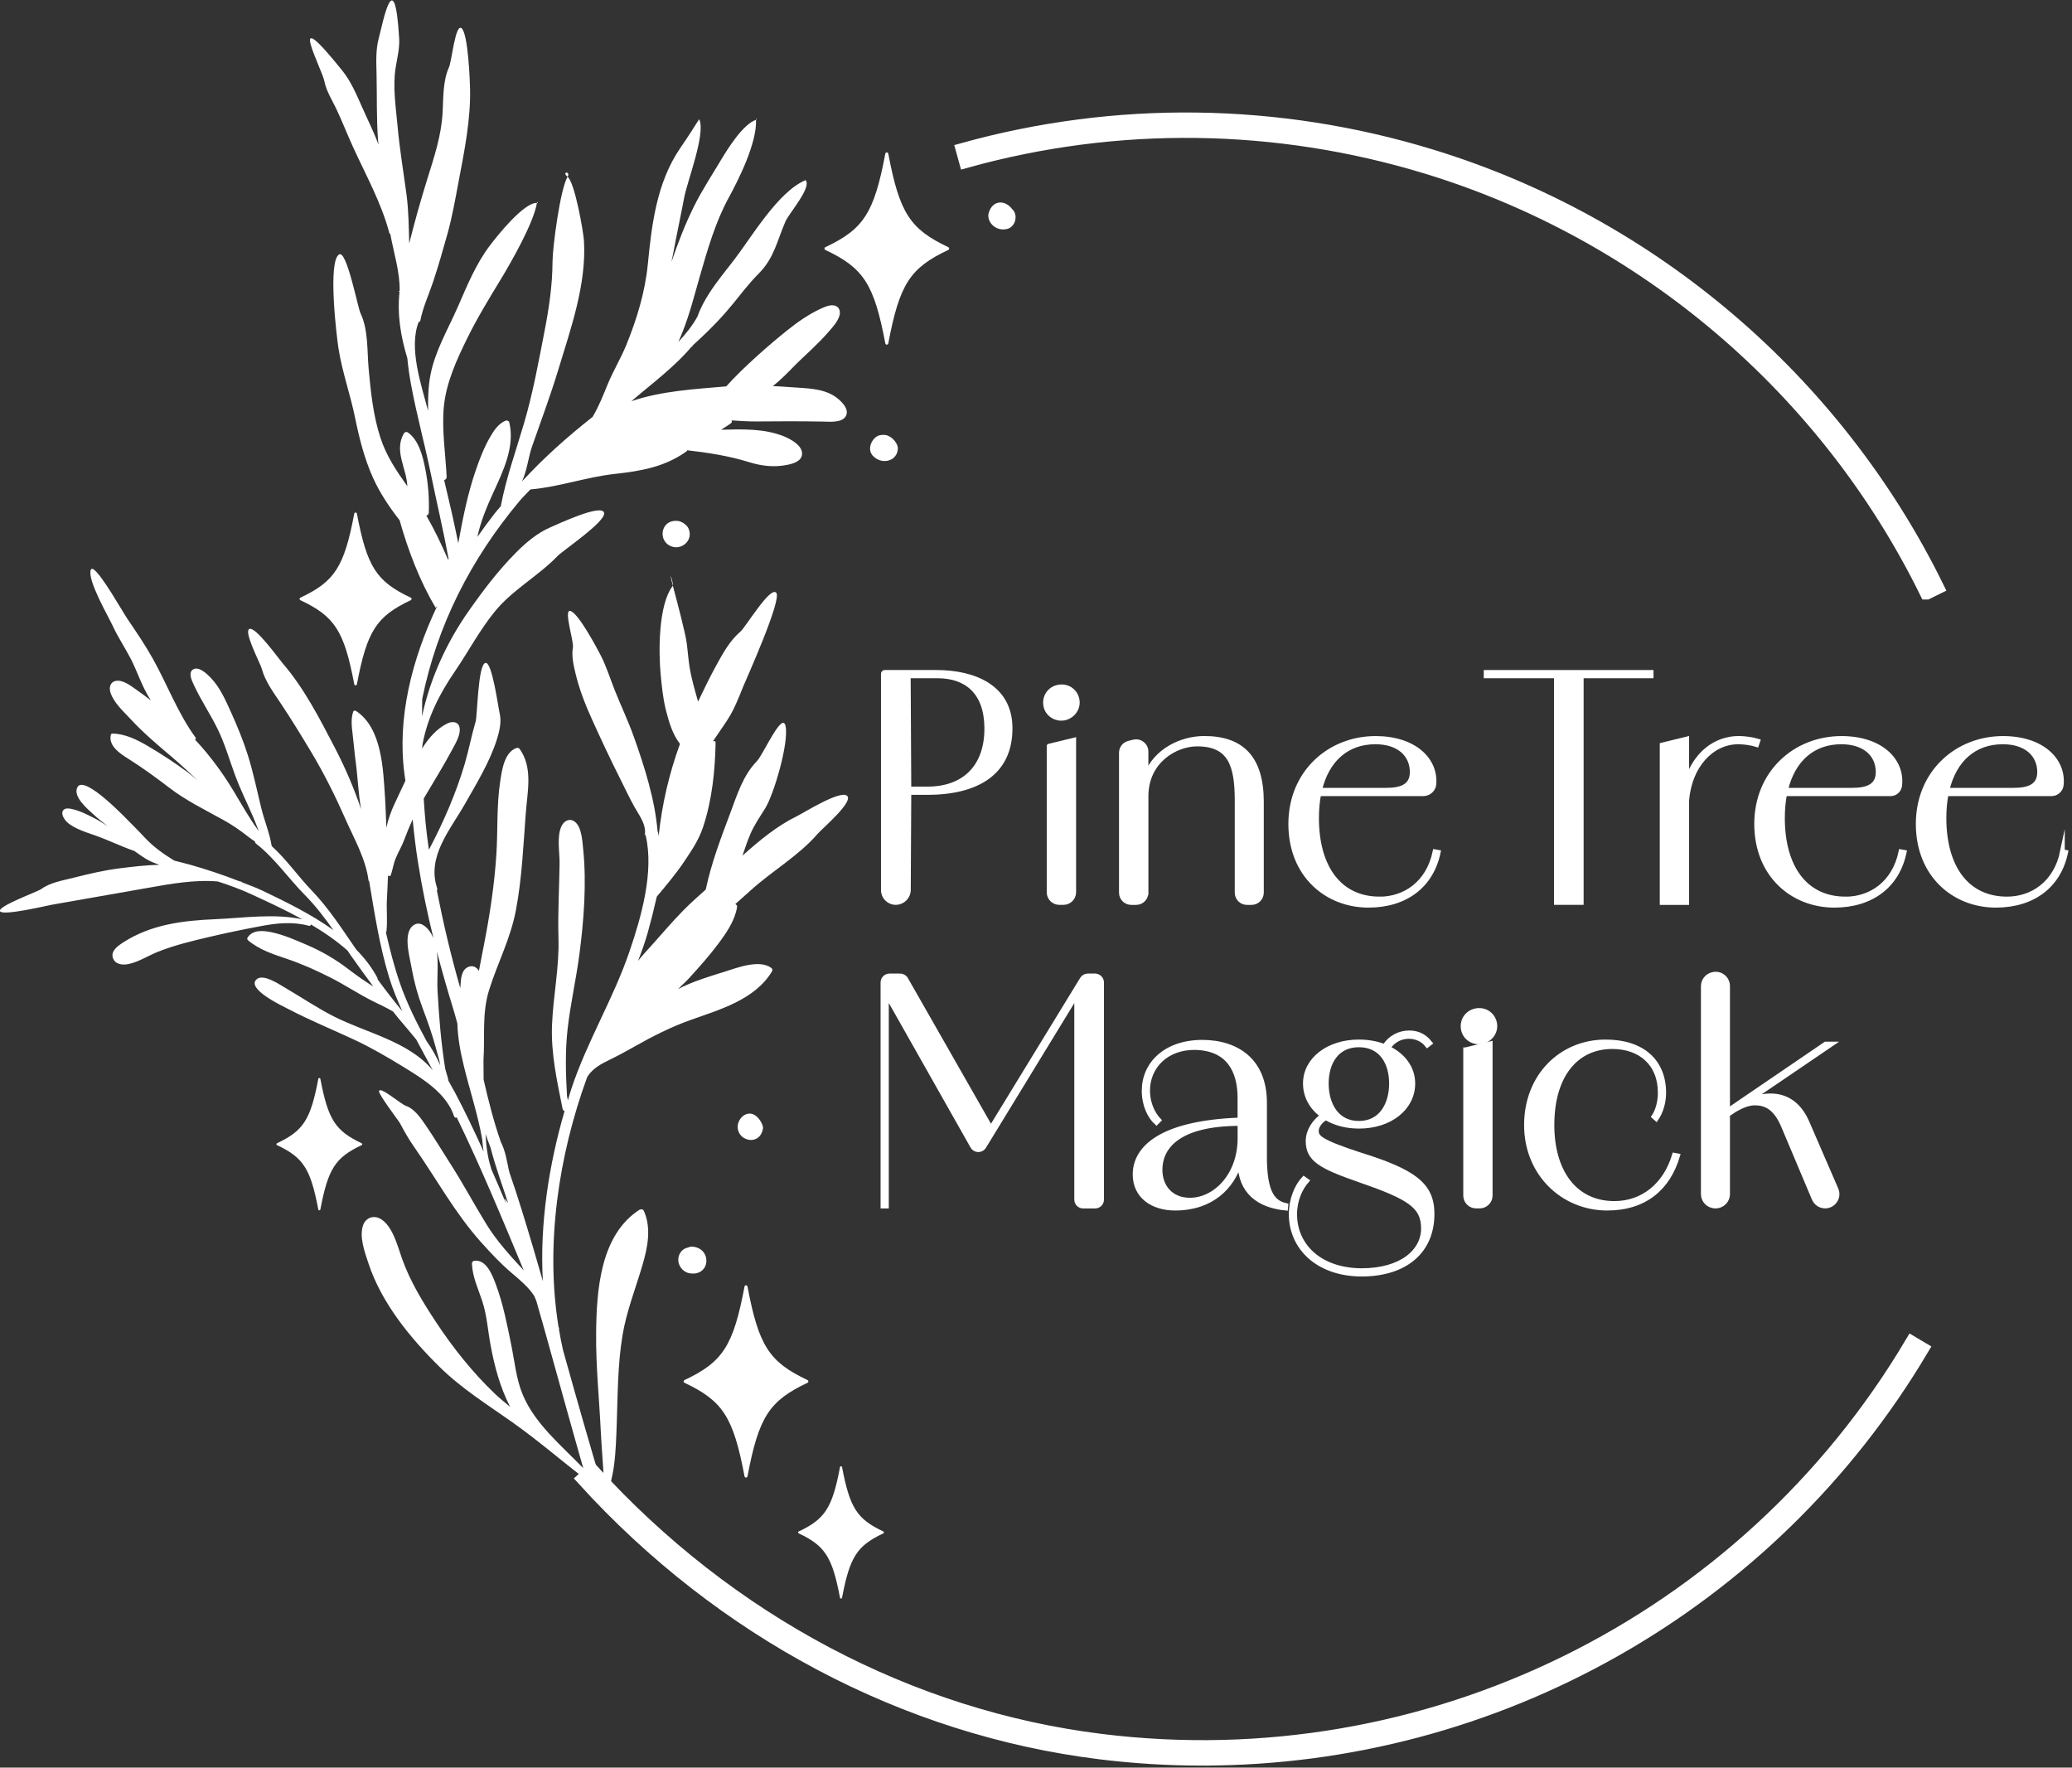 <svg width="449" height="383" viewBox="0 0 449 383" fill="none" xmlns="http://www.w3.org/2000/svg">
<rect x="0" y="0" width="449" height="383" fill="#333333" stroke="none"/>
<g clip-path="url(#clip0_179_2)">
<path d="M260.59 381.07C253.21 381.07 245.78 380.62 238.33 379.7C196.17 374.49 156.45 353.45 126.47 320.44L128.33 318.75C157.91 351.31 197.08 372.07 238.64 377.2C309.1 385.91 378.06 352.07 414.31 290.99L416.47 292.27C383.55 347.74 324 381.06 260.59 381.06V381.07Z" fill="white" stroke="white" stroke-width="3" stroke-miterlimit="10"/>
<path d="M417.51 128.4C395.8 84.19 356.35 50.59 309.28 36.21C276.62 26.23 242.05 25.78 209.3 34.9L208.63 32.48C241.84 23.24 276.9 23.7 310.01 33.81C357.75 48.39 397.75 82.46 419.77 127.29L417.52 128.4H417.51Z" fill="white" stroke="white" stroke-width="3" stroke-miterlimit="10"/>
<path d="M110.36 253.85C110.58 253.78 110.41 254.08 110.36 253.85Z" fill="white"/>
<path d="M142.32 194.25C142.31 194.3 142.3 194.35 142.28 194.4C142.34 194.42 142.48 194.34 142.32 194.25Z" fill="white"/>
<path d="M138.66 262.07C130.01 267.57 129.27 279.71 129.18 288.93C129.11 295.97 129.84 302.94 130.18 309.96C130.29 312.27 130.47 314.55 130.62 316.86C130.72 318.29 130.94 320.56 130.62 322.49C127.69 312.68 124.88 302.84 122.13 292.98C122.09 292.85 122.06 292.73 122.02 292.6C121.66 291.04 121.36 289.46 121.1 287.87C121.13 287.87 121.17 287.87 121.2 287.87C121.15 287.76 121.1 287.65 121.04 287.54C118.12 269.7 121.07 250.26 127.25 233.36C128.39 231.5 130.33 230.48 132.24 229.56C134.07 228.67 135.83 227.71 137.59 226.71C141.46 224.52 145.35 222.55 149.53 221.05C155.9 218.77 163.52 216.67 167.27 210.52C167.42 210.27 167.43 209.95 167.17 209.75C164.56 207.78 159.64 209.73 156.92 210.58C153.62 211.61 150.06 212.67 146.92 214.32C147.75 213.51 148.6 212.74 149.38 211.89C151.55 209.51 153.71 207.09 155.64 204.51C157.39 202.16 159.24 199.51 159.72 196.56C159.78 196.21 159.58 196.01 159.34 195.89C160.49 194.87 161.64 193.86 162.78 192.83C167.44 188.62 173.11 185.41 177.23 180.62C178.19 179.51 185.06 173.69 183.55 172.42C182.05 171.16 174.21 176.1 172.73 176.83C168.41 178.93 164.54 182.12 160.89 185.41C161.44 183.81 161.96 182.19 162.64 180.63C163.5 178.67 164.7 176.93 165.83 175.12C167.68 172.16 170.96 161.05 170.24 157.37C169.56 153.92 165.4 163.53 164 164.95C161.02 167.99 159.72 172.25 158.26 176.14C156.23 181.55 154.16 186.95 152.93 192.75C151.26 194.26 149.57 195.73 148 197.34C145.68 199.72 143.52 202.24 141.31 204.72C140.29 205.86 139.22 206.99 138.26 208.2C139.05 206.2 139.77 204.16 140.37 202.06C141.04 199.66 141.69 197.09 142.29 194.42C142.26 194.41 142.24 194.37 142.33 194.27C144.29 191.94 146.62 189.16 148.3 186.63C149.92 184.2 151.42 182.02 152.35 179.22C154.3 173.38 154.95 167.07 155.07 160.93C155.07 160.52 154.65 160.46 154.43 160.71C158.46 154.74 158.44 155.28 161.1 148.65C161.7 147.17 169.52 129.85 168.21 128.43C166.88 126.98 161.62 135.85 160.44 136.86C158.19 138.78 156.66 141.53 155.26 144.09C153.84 146.68 152.54 149.34 151.27 152.02C150.56 149.49 149.8 146.96 149.4 144.36C149.16 142.76 149.04 141.14 148.84 139.53C148.53 137.06 146.53 129.67 145.81 126.92C146.04 126.62 144.64 122.43 145.81 126.92C142.61 130.99 142.71 141.4 143.17 146.17C143.42 148.77 143.66 151.31 144.3 153.85C144.93 156.36 145.72 159.1 147.35 161.18C145 167.64 143.44 174.29 142.73 181.15C142.67 180.87 142.69 180.58 142.5 180.13C141.89 173.13 139.69 166.22 137.36 159.67C136.11 156.15 134.5 152.81 133.13 149.34C132.15 146.85 131.36 144.27 130.11 141.88C129.37 140.47 125.27 132.68 123.54 132.37C122.12 132.12 124.38 138.99 124.15 140.3C123.82 142.12 124.29 144.14 124.71 145.91C125.54 149.39 126.85 152.72 128.32 155.96C130.27 160.25 132.27 164.55 134.4 168.76C135.41 170.76 136.35 172.82 137.45 174.78C138.46 176.58 140.04 178.59 139.75 180.77C139.73 180.9 139.86 180.91 139.91 180.99C141.79 188.94 138.93 198.77 136.38 206.25C132.9 216.43 127.22 225.64 123.82 235.9C123.55 236.72 123.32 237.59 123.06 238.42C123 238.1 122.93 237.78 122.87 237.47C122.59 232.63 122.45 227.84 123 222.96C123.61 217.54 124.84 212.22 125.55 206.81C126.52 199.43 127.14 191.43 126.37 183.97C126.2 182.32 126.07 179.26 124.61 178.09C123.49 177.2 122.26 177.8 121.69 178.98C120.61 181.2 121.29 184.69 121.26 187.08C121.19 192.48 120.86 197.86 121.02 203.27C121.21 209.65 119.87 215.8 119.62 222.15C119.38 228.28 120.71 234.27 121.91 240.24C121.97 240.51 122.14 240.66 122.34 240.75C118.96 252.35 116.92 265.2 117.64 277.6C116.92 275.17 116.24 272.73 115.52 270.3C113.95 265.04 112.21 259.22 110.34 253.89C109.86 251.71 109.56 249.45 108.53 247.44C106.99 243.04 105.85 238.51 104.8 233.95C104.78 232.54 104.77 231.13 104.77 229.71C105.1 224.63 104.41 219.52 105.99 214.5C107.85 208.6 110.64 203.36 111.8 197.21C113.12 190.24 113.4 183.2 113.94 176.15C114.29 171.49 115.52 166.37 112.61 162.28C112.45 162.05 112.14 162 111.89 162.09C109.26 163.01 108.75 167 108.39 169.34C107.59 174.55 107.9 179.92 107.56 185.18C107.12 191.9 106.11 198.44 104.81 205.04C104.46 206.8 104.11 208.57 103.78 210.35C103.28 209.57 102.48 209.1 101.48 209.51C99.97 210.13 99.86 212.16 99.79 213.54C99.78 213.73 99.75 213.91 99.74 214.1C97.72 207.1 96.07 200.08 94.67 192.97C94.76 192.82 94.79 192.63 94.72 192.42C92.45 185.57 97.57 179.81 100.74 174.22C103.27 169.76 106.14 165.09 107.69 160.17C108.25 158.38 108.72 156.36 108.26 154.5C107.98 153.38 106.64 143.32 105.2 143.63C103.55 143.99 103.46 155.06 103.07 156.35C102.17 159.37 101.6 162.48 100.71 165.51C98.83 171.86 96.08 178.2 92.96 184.09C92.94 183.97 92.91 183.86 92.89 183.74C92.36 180.16 92.03 176.59 91.82 173.03C93.95 169.4 96.19 165.84 98.16 162.12C98.81 160.89 99.83 159.18 99.6 157.72C99.39 156.33 97.99 156.23 96.92 156.76C94.66 157.87 92.91 159.91 91.48 162.16C91.48 162.09 91.48 162.02 91.48 161.95C91.51 161.68 91.55 161.4 91.59 161.13C92.69 155.36 95.24 150.35 98.54 145.52C101.48 141.22 103.92 136.56 107.22 132.51C111.08 127.77 116.62 124.85 120.85 120.45C122 119.26 131.31 113.02 130.91 111.13C130.46 109.03 120.76 113.63 119.29 114.25C116.5 115.44 113.97 117.56 111.85 119.7C108 123.57 104.69 127.94 101.56 132.4C96.83 139.14 93.18 147.02 91.46 155.22C91.47 153.97 91.48 152.72 91.49 151.47C94.71 135.54 101.95 121.27 112.59 108.55C113.34 107.66 114.16 106.89 114.94 106.05C121.13 105.52 127.04 103.37 133.21 102.69C138.89 102.06 143.99 101.21 148.76 97.81C148.86 97.74 148.87 97.65 148.91 97.56C153.48 98.09 157.98 98.78 162.37 100.15C165.07 100.99 167.79 101.29 170.57 100.73C171.86 100.47 173.76 99.95 173.81 98.34C173.87 96.5 171.33 95.14 169.91 94.56C165.68 92.83 160.87 92.99 156.25 93.11C157 92.64 157.76 92.19 158.46 91.65C158.66 91.49 158.59 91.28 158.52 91.09C160.3 91.21 162.09 91.33 163.88 91.32C168.75 91.27 173.6 91.26 178.47 91.35C179.82 91.38 182.33 91.62 183.22 90.28C184.3 88.65 182.08 86.66 180.88 85.87C178.12 84.07 174.58 84.15 171.43 83.9C170.09 83.79 168.78 83.73 167.46 83.65C169.17 82.35 170.68 80.77 172.18 79.24C173.4 78 174.68 76.85 175.93 75.65C177.21 74.42 178.47 73.16 179.63 71.81C180.49 70.82 181.59 69.62 181.93 68.31C182.15 67.47 181.89 66.54 181 66.25C179.99 65.92 178.78 66.47 177.88 66.88C175.3 68.06 172.86 69.76 170.65 71.53C166.65 74.72 161.06 79.62 157.37 83.72C150.67 84.31 143.32 84.69 136.81 86.94C141.2 83.17 146.25 79.47 150.04 74.91C150.3 75.01 149.47 75.43 150.04 74.91C159.01 66.8 159.64 64.12 164.51 59.17C167.75 55.88 168.35 52.29 170.21 47.98C170.97 46.23 176.02 40.49 174.55 39.05C174.75 38.97 174.38 38.89 174.55 39.05C168.65 41.48 162.84 51.41 159.13 56.24C157.3 58.63 155.37 60.93 153.74 63.47C152.73 65.04 151.79 66.73 151.14 68.59C150.02 70.63 148.56 72.4 147 74.09C147.36 73.31 147.67 72.52 147.96 71.79C149.52 67.85 150.54 63.73 151.71 59.67C153.36 53.96 155.03 48.14 157.88 42.9C160.18 38.68 164.02 30.97 163.83 25.97C164.18 25.86 163.81 25.53 163.83 25.97C161.04 26.87 157.71 32.2 156.29 34.58C154.31 37.9 152.17 41.15 150.44 44.61C148.51 48.48 146.92 52.59 145.5 56.77C145.61 56.18 145.75 55.6 145.86 55.01C146.62 50.89 147.51 46.8 148.29 42.68C148.91 39.38 152.87 29.19 151.58 25.97C151.44 25.62 151.58 25.97 147.36 32.16C142.22 39.69 141.2 49.01 140.38 57.27C139.79 63.3 137.99 69.18 135.71 74.77C134.53 77.66 132.9 80.33 131.71 83.21C130.69 85.68 129.76 88.08 128.41 90.34C122.86 94.71 117.8 99.23 113.13 104.3C114.2 101.97 114.52 98.97 115.28 96.78C117.21 91.24 119.27 85.76 120.97 80.15C123.67 71.25 127.13 61.53 126.54 52.13C126.43 50.32 124.59 39.58 122.99 38.3C123.75 37.03 121.58 37.17 122.99 38.3C121.37 41.02 119.74 53.69 119.73 56.72C119.71 61.85 118.96 66.83 117.98 71.86C116.69 78.52 115.47 85.22 113.55 91.74C111.8 97.69 109.68 103.57 108.52 109.67C108.09 110.2 107.64 110.68 107.22 111.22C105.94 112.86 104.68 114.57 103.46 116.33C103.47 116.27 103.48 116.21 103.49 116.15C104.2 112.92 105.42 109.97 106.79 106.97C108.95 102.23 111.64 96.85 110.36 91.51C110.29 91.2 109.87 91.03 109.59 91.14C107.98 91.77 106.97 93.37 106.14 94.81C104.87 97.03 103.94 99.45 103.11 101.86C101.33 107.01 100.28 112.35 99.31 117.7C98.86 115.5 98.39 113.31 97.9 111.11C97.38 108.73 96.77 106.38 96.24 104.01C96.54 103.94 96.8 103.74 96.79 103.35C96.55 98.34 95.72 93.24 96.17 88.23C96.65 82.93 99.01 77.83 101.35 73.1C103.5 68.75 106.02 64.64 108.54 60.49C110.78 56.79 115.65 48.29 116.35 43.97C116.76 43.99 116.42 43.53 116.35 43.97C113.5 43.84 107.65 51.22 106.15 53.21C103.11 57.23 101.23 61.88 99.22 66.47C97.09 71.34 94.26 76.05 93.26 81.33C92.78 83.87 92.74 86.47 92.76 89.06C92.73 88.93 92.7 88.8 92.67 88.67C91.28 83.37 88.52 75.34 90.73 69.75C90.87 69.75 91.03 69.71 91.07 69.52C91.64 66.58 92.91 63.9 93.85 61.08C94.99 57.64 96 54.14 96.97 50.65C98.01 46.91 98.67 43.1 99.39 39.29C100.64 32.69 102.03 25.85 101.86 19.1C101.82 17.46 101.45 7.31 100.02 6.12C98.68 5.01 97.9 13.26 97.28 14.62C95.97 17.47 96.08 21.21 95.92 24.27C95.65 29.45 94.06 34.08 92.53 39.01C91.14 43.48 89.84 48.1 88.68 52.74C88.57 49.21 88.56 45.7 88.09 42.16C87.43 37.24 86.61 32.36 86.16 27.42C85.79 23.34 85.07 18.75 85.73 14.69C86.07 12.58 86.63 10.43 86.5 8.28C85.49 -8.42 82.94 5.07 82.06 8.36C81.4 10.83 81.54 13.51 81.6 16.04C81.71 20.87 81.56 25.69 81.93 30.51C81.95 30.79 82.01 31.07 82.03 31.35C80.99 28.54 79.63 25.86 78.39 23.04C77.24 20.44 76.01 17.58 74.19 15.32C61.51 -0.5 69.79 14.91 70.3 17.63C70.7 19.73 72 21.73 72.9 23.64C74.22 26.44 75.34 29.33 76.63 32.14C79.38 38.12 82.67 44.05 84.36 50.45C84.4 50.6 84.5 50.68 84.59 50.74C85.29 54.66 86.7 59.01 86.6 63.04C86.59 63.48 86.24 63.12 86.6 63.04C86.03 68.09 86.81 72.82 88.27 77.62C88.45 79.61 88.75 81.57 89.07 83.32C90.27 89.81 92.04 96.2 93.36 102.67C94.62 108.8 96.08 114.95 97.22 121.14L97.07 121.21C95.67 117.96 94.15 114.78 92.39 111.73C92.66 111.65 92.9 111.46 92.91 111.12C93.05 107.98 92.78 104.78 92.18 101.7C91.64 98.97 90.83 95.49 88.44 93.74C88.12 93.51 87.73 93.58 87.52 93.92C85.32 97.71 88.13 101.49 88.27 105.35C85.95 102.09 83.74 98.84 82.45 94.89C80.86 90.03 80.34 84.9 79.88 79.84C79.54 76.05 79.82 71.41 78.13 67.9C77.52 66.64 75.14 54.11 73.48 55.13C70.96 56.68 72.99 73.24 73.35 75.48C74.15 80.62 75.94 85.54 76.97 90.63C77.87 95.04 78.97 99.38 80.82 103.5C82.33 106.86 84.37 109.87 86.6 112.74C88.44 119.29 90.93 125.82 94.41 131.71C94.53 131.55 94.65 131.4 94.77 131.24C89.24 142.87 86.02 155.64 87.65 167.71C87.65 167.79 87.65 167.87 87.7 168.13C87.75 168.48 87.8 168.82 87.85 169.16C87.07 170.82 86.3 172.49 85.51 174.15C84.72 175.82 84.12 177.55 83.72 179.34C83.62 177.13 83.58 174.92 83.43 172.71C83.02 166.7 82.8 157.79 77.17 154.06C76.98 153.93 76.63 153.93 76.54 154.2C76.02 155.75 76.21 157.36 76.4 158.95C76.65 160.97 76.8 162.99 77.07 165C77.53 168.34 77.64 171.93 78.25 175.33C76.71 170.78 74.81 166.34 72.53 161.96C69.29 155.74 65.88 149.07 61.25 143.72C60.48 142.84 55.49 135.86 54.09 136.26C52.65 136.67 56.42 143.75 56.71 144.84C57.41 147.52 59.21 149.98 60.73 152.24C63.05 155.71 65.24 159.29 67.39 162.87C70.2 167.55 72.65 172.47 74.85 177.46C76.72 181.7 79.29 186.14 79.86 190.8C79.86 190.87 79.94 190.87 79.99 190.9C81.17 197.91 82.24 204.98 84.33 211.79C85.1 214.32 86.11 216.74 87.19 219.12C85.35 216.87 83.56 214.57 81.83 212.21C81.83 212.11 81.85 212.02 81.8 211.91C80.59 209.63 79.02 207.6 77.21 205.76C74.13 201.32 71.29 196.83 67.51 192.91C64.61 189.9 62.05 186.18 58.88 183.33C58.43 180.5 57.29 177.85 56.61 175.06C55.67 171.25 54.9 167.42 53.72 163.67C52.71 160.46 51.44 157.37 50.05 154.3C48.86 151.69 47.67 148.93 45.65 146.84C44.92 146.08 43.15 144.36 41.91 145.01C40.67 145.66 41.6 147.55 42 148.4C43.53 151.71 45.59 154.74 47.19 158.02C48.73 161.19 49.7 164.58 50.91 167.88C52.07 171.06 53.6 174.08 54.93 177.19C55.34 178.14 55.69 179.14 56.09 180.1C54.06 177.36 52.4 174.36 50.64 171.44C48.34 167.62 45.71 164.01 42.69 160.72C42.56 160.58 42.41 160.45 42.28 160.3C42.42 160.17 42.5 159.97 42.35 159.77C38.56 154.58 36.24 148.31 33.11 142.71C31.44 139.73 29.52 136.91 27.61 134.09C26.43 132.35 22.07 124.53 20.24 123.34C20.06 123.22 19.76 123.22 19.67 123.47C18.88 125.68 23.46 133.52 24.39 135.54C25.55 138.05 27.09 140.34 28.36 142.79C29.71 145.4 30.84 148.99 32.7 151.76C31.64 150.96 30.58 150.17 29.52 149.42C28.38 148.62 26.61 147.23 25.09 147.54C23.8 147.8 23.59 149.07 23.97 150.16C24.7 152.3 26.71 154.11 28.22 155.73C30.98 158.72 34.09 161.36 37.2 163.98C39.16 165.63 41 167.4 42.88 169.12C42.15 168.53 41.44 167.9 40.68 167.34C37.91 165.3 35.01 163.39 32.04 161.65C29.68 160.27 27.14 159 24.35 158.94C24.18 158.94 24.05 159.1 24.01 159.24C23.48 161.63 26.01 163.28 27.74 164.37C30.84 166.32 33.7 168.4 36.61 170.63C40.3 173.47 44.44 175.47 48.49 177.72C50.39 178.77 52.09 179.95 53.78 181.29C54.26 181.67 54.74 182 55.22 182.3C55.25 182.49 55.32 182.67 55.52 182.83C59.54 185.96 62.46 190.28 66.03 193.89C68.38 196.26 70.35 198.87 72.25 201.54C67.46 198.09 61.96 195.42 56.95 193.02C55.47 192.31 53.96 191.78 52.47 191.19C52.41 191.13 52.37 191.05 52.26 191.02C52.14 190.98 52 190.98 51.88 190.95C48.41 189.6 44.9 188.41 41.25 187.38C40.1 187.06 38.93 186.78 37.77 186.48C35.39 185.02 33.21 183.48 31.29 181.4C30.46 180.5 29.6 179.63 28.74 178.76C27.59 177.61 18.25 167.69 16.77 170.58C15.73 172.61 19.02 175.33 20.25 176.46C21.24 177.37 22.29 178.2 23.34 179.02C22.39 178.41 21.44 177.79 20.42 177.27C18.85 176.47 17.17 175.61 15.42 175.26C14.88 175.15 14.15 175.07 13.74 175.52C13.24 176.07 13.62 176.95 13.96 177.46C14.62 178.45 15.76 179.08 16.81 179.58C18.05 180.16 19.35 180.58 20.64 181.03C23.5 182.03 26.23 183.39 29.09 184.38C29.96 184.98 30.81 185.6 31.72 186.15C32.62 186.69 33.58 187.05 34.55 187.38C31.63 187.45 28.69 187.8 25.85 188.16C22.48 188.58 19.19 189.37 15.9 190.2C13.57 190.79 10.9 191.2 8.92 192.65C8.14 193.22 -0.73 196.42 0.02 197.47C0.74 198.48 10.25 196.21 11.22 196.04C18.17 194.82 25.12 193.61 32.06 192.38C36.85 191.53 42.19 190.55 47.22 191C49.74 191.82 52.22 192.72 54.63 193.84C58.11 195.45 61.87 197.18 65.5 199.19C59.39 197.88 52.82 198.9 46.65 199.17C39.58 199.47 32.76 200.3 26.68 204.21C25.63 204.88 24 206 24.44 207.48C24.88 208.97 26.51 209.16 27.79 208.9C30.05 208.44 32.01 207.12 34.13 206.27C37.72 204.82 41.61 203.89 45.37 203.01C49.07 202.14 52.83 201.36 56.57 200.66C60.01 200.01 63.5 199.66 66.92 200.6C67.18 200.67 67.33 200.52 67.39 200.32C70.2 201.98 72.88 203.82 75.27 205.93C75.54 206.32 75.8 206.7 76.07 207.09C77.65 209.33 79.26 211.57 80.92 213.78C80.88 213.76 80.84 213.73 80.81 213.7C78.95 212.53 77.2 211.31 75.46 209.97C72.58 207.77 69.68 206.1 66.36 204.68C63.96 203.65 61.53 202.58 58.96 202.02C57.15 201.63 54.71 201.36 53.62 203.21C53.52 203.37 53.6 203.6 53.73 203.72C56.14 205.79 59.24 206.77 62.19 207.77C65.44 208.87 68.54 210.26 71.6 211.81C74.8 213.43 77.79 215.45 81.01 217.04C82.03 217.54 83.06 218.01 84.05 218.55C84.39 218.73 84.79 218.95 85.18 219.18C85.53 219.61 85.86 220.06 86.21 220.48C87.52 222.05 88.88 223.61 90.18 225.21C91.36 227.44 92.57 229.66 93.77 231.89C93.77 231.9 93.78 231.91 93.79 231.92C88.49 225.58 79.35 223.83 72.19 220.16C68.57 218.3 65.22 216.03 61.71 213.98C60.52 213.29 57.04 210.9 55.6 212.2C53.29 214.28 61.35 218.05 62.37 218.58C67.07 221.04 71.96 223.05 76.76 225.28C80.45 227 84.04 229.1 87.51 231.23C91.72 233.82 96.78 236.92 98.41 241.9C98.51 242.2 98.76 242.22 98.97 242.11C104.24 252.97 108.85 264.08 113.49 275.26C110.58 272.1 107.71 269 105.42 265.29C102.78 261.01 100.42 256.57 97.7 252.33C95.88 249.48 94.13 246.57 92.22 243.78C91.18 242.26 89.79 240.22 87.94 239.61C86.93 239.28 82.19 235.17 82.14 236.48C82.11 237.26 86.4 242.85 86.7 243.42C87.61 245.13 88.54 246.79 89.65 248.38C94.56 255.39 98.54 262.8 104.29 269.21C106.36 271.51 108.42 273.73 110.78 275.74C112.46 277.18 114.51 278.82 115.78 280.82C115.93 281.17 116.07 281.53 116.22 281.88C116.83 284.01 117.44 286.14 118.04 288.28C120.82 298.22 123.55 308.19 126.39 318.12C121.64 313.19 115.92 308.54 113.26 302.16C111.87 298.82 111.5 294.89 110.78 291.37C109.89 287 109.03 282.53 107.46 278.33C106.74 276.41 105.41 272.8 102.76 273.19C102.43 273.24 102.25 273.52 102.27 273.83C102.39 276.7 103.59 279.16 104.48 281.85C105.52 284.97 105.71 288.27 106.31 291.49C107.17 296.12 108.39 300.67 110.55 304.84C109.46 303.9 108.32 303.03 107.28 302.03C102.39 297.37 98.17 292.05 94.45 286.42C91.58 282.07 88.87 277.63 87.12 272.72C86.19 270.11 85.13 265.72 82.54 264.15C81.01 263.23 79.29 263.8 78.69 265.46C77.79 267.99 79.07 271.41 79.87 273.81C82.7 282.36 88.92 289.94 95.25 296.17C100.06 300.91 105.54 304.29 111.01 308.16C116.6 312.12 121.79 316.59 127.2 320.79C127.2 320.79 129.37 321.31 131.47 325.44L131.43 325.51C131.84 326.77 132.24 327.97 131.47 325.44C131.92 322.75 132.72 320.14 133.07 317.44C133.46 314.46 133.54 311.43 133.65 308.43C133.87 302.06 133.85 295.69 134.89 289.38C135.77 284.06 137.73 279.23 139.23 274.09C140.34 270.3 141.19 266.14 139.53 262.39C139.36 262.01 138.93 261.93 138.6 262.15L138.66 262.07ZM165.99 83.46C165.99 83.46 165.89 83.46 165.85 83.46C165.94 83.46 165.99 83.46 165.99 83.46ZM92.41 225.53C90.22 221.48 88.17 217.37 86.67 213.05C85.41 209.43 84.48 205.72 83.62 201.99C83.68 201.93 83.74 201.87 83.75 201.77C83.99 199.48 83.73 197.19 83.84 194.89C83.92 193.16 84.03 191.45 84.08 189.74C84.3 189.87 84.61 189.87 84.7 189.59C85.1 188.39 85.27 187.12 85.76 185.95C86.32 184.61 87.07 183.36 87.58 182C88.15 180.48 88.75 179 89.42 177.55C89.73 180.72 90.1 183.88 90.61 187.04C91.49 192.57 92.62 197.97 93.94 203.32C93.68 202.69 93.35 202.09 92.92 201.55C92.18 200.62 91.02 199.69 89.81 200.35C88.44 201.1 88.27 202.9 88.32 204.29C88.39 206.19 88.9 208.04 89.23 209.91C89.75 212.84 90.54 215.65 91.58 218.44C92.7 221.43 93.75 224.35 94.56 227.45C94.76 228.23 95 229 95.2 229.78C95.25 230.12 95.33 230.47 95.38 230.81C94.59 228.95 93.6 227.2 92.42 225.56L92.41 225.53ZM98.36 236.32C97.98 235.61 97.58 234.9 97.18 234.18C97.11 233.77 97.01 233.36 96.87 232.94C96.73 232.51 96.62 232.07 96.49 231.63C95.57 225.99 95.13 220.35 94.81 214.61C94.67 212.07 95.03 208.98 94.67 206.17C95.74 210.28 96.91 214.37 98.18 218.49C98.51 219.58 98.82 220.67 99.11 221.77C99.2 224.89 99.78 227.98 100.52 231C101.81 236.31 103.57 241.53 104.5 246.91C104.57 247.78 104.66 248.64 104.79 249.5C102.77 245.04 100.67 240.62 98.37 236.3L98.36 236.32ZM105.21 245.67C105.55 246.67 105.9 247.67 106.3 248.66C107.33 252.72 108.8 256.68 110.11 260.67C109.87 260.31 109.58 259.97 109.33 259.61C109.45 260.03 109.58 260.44 109.7 260.86C108.62 258.3 107.53 255.74 106.41 253.2C106.41 253.18 106.44 253.18 106.43 253.15C105.63 250.72 105.35 248.2 105.21 245.67Z" fill="white"/>
<path d="M194.11 195.56C195.62 195.56 196.85 194.34 196.86 192.82L196.97 172.04C196.97 171.87 197.11 171.73 197.28 171.73H200.88C211.78 171.73 218.97 167.42 218.9 157.69C218.84 148.88 211.13 145.68 202.9 145.68H191.72C191.55 145.68 191.41 145.82 191.41 145.99V192.88C191.41 194.36 192.61 195.56 194.09 195.56H194.11ZM197.16 146.46H203.18C209.38 146.46 213.76 149.92 213.82 157.69C213.89 166.31 208.79 170.94 201.02 170.94H197.28C197.11 170.94 196.97 170.8 196.97 170.63L196.84 146.77C196.84 146.6 196.98 146.45 197.15 146.45L197.16 146.46Z" fill="white" stroke="white" stroke-miterlimit="10"/>
<path d="M229.36 155.6C231.53 156 233.62 154.19 233.46 151.99C233.32 150.17 231.88 148.81 230.07 148.81C228.05 148.81 226.54 150.31 226.54 152.27C226.54 153.93 227.7 155.29 229.35 155.6H229.36Z" fill="white" stroke="white" stroke-miterlimit="10"/>
<path d="M227.33 161.68V193.35C227.33 194.57 228.32 195.56 229.54 195.56H230.45C231.69 195.56 232.69 194.56 232.69 193.32V160.36L227.34 161.66L227.33 161.68Z" fill="white" stroke="white" stroke-miterlimit="10"/>
<path d="M248.36 193.42V172.52C248.36 164.81 254.82 161.22 259.39 161.22C266.51 161.22 268.07 165.66 268.07 173.43V193.42C268.07 194.61 269.03 195.57 270.22 195.57H271.21C272.4 195.57 273.36 194.61 273.36 193.42V173.76C273.36 164.16 269.05 159.98 260.95 159.98C256.11 159.98 250.4 162.57 248.35 168.07V162.85C248.35 161.46 247.05 160.43 245.69 160.76L244.63 161.02C243.67 161.25 242.99 162.12 242.99 163.11V193.42C242.99 194.61 243.95 195.57 245.14 195.57H246.2C247.39 195.57 248.35 194.61 248.35 193.42H248.36Z" fill="white" stroke="white" stroke-miterlimit="10"/>
<path d="M298.96 194.78C290.28 194.78 285.31 187.99 285.31 177.22C285.31 175.33 285.48 173.59 285.79 172H308.42C309.61 172 310.64 171.1 310.74 169.91C311.17 164.59 306.43 159.99 298.1 159.99C288.05 159.99 279.69 167.43 279.69 178.53C279.69 189.63 287.53 196.16 296.53 196.16C304.56 196.16 310.18 191.92 311.68 184.67L310.96 184.54C309.52 191.46 304.36 194.79 298.95 194.79L298.96 194.78ZM298.04 160.76C303.2 160.76 306.01 163.57 306.01 167.29C306.01 170.49 303.46 171.21 300.39 171.21H285.97C287.55 164.54 291.92 160.76 298.04 160.76Z" fill="white" stroke="white" stroke-miterlimit="10"/>
<path d="M337.25 145.68H322.03V146.46H337.25V195.56H342.67V146.46H357.81V145.68H342.67H337.25Z" fill="white" stroke="white" stroke-miterlimit="10"/>
<path d="M365.52 173.48C366.11 165.9 370.94 160.76 376.69 160.76C378 160.76 379.63 161.02 380.67 161.35L380.93 160.57C379.82 160.24 378.12 159.98 376.82 159.98C371.75 159.98 367.4 163.29 365.52 169.27V160.11L360.17 161.42V195.57H365.52V173.49V173.48Z" fill="white" stroke="white" stroke-miterlimit="10"/>
<path d="M399.92 194.78C391.24 194.78 386.27 187.99 386.27 177.22C386.27 175.33 386.44 173.59 386.75 172H409.7C410.71 172 411.55 171.23 411.67 170.23C412.32 164.78 407.55 159.99 399.06 159.99C389 159.99 380.65 167.43 380.65 178.53C380.65 189.63 388.49 196.16 397.5 196.16C405.53 196.16 411.15 191.92 412.65 184.67L411.93 184.54C410.49 191.46 405.34 194.79 399.92 194.79V194.78ZM399.01 160.76C404.17 160.76 406.98 163.57 406.98 167.29C406.98 170.49 404.43 171.21 401.36 171.21H386.94C388.53 164.54 392.89 160.76 399.01 160.76Z" fill="white" stroke="white" stroke-miterlimit="10"/>
<path d="M446.93 184.53C445.49 191.45 440.33 194.78 434.92 194.78C426.24 194.78 421.27 187.99 421.27 177.22C421.27 175.33 421.44 173.59 421.75 172H444.55C445.65 172 446.58 171.17 446.69 170.08C447.23 164.69 442.48 159.99 434.07 159.99C424.02 159.99 415.66 167.43 415.66 178.53C415.66 189.63 423.5 196.16 432.5 196.16C440.53 196.16 446.15 191.92 447.65 184.67L446.93 184.54V184.53ZM434 160.76C439.16 160.76 441.97 163.57 441.97 167.29C441.97 170.49 439.42 171.21 436.35 171.21H421.93C423.51 164.54 427.88 160.76 434 160.76Z" fill="white" stroke="white" stroke-miterlimit="10"/>
<path d="M237.29 211.45H235.73C235.23 211.45 234.77 211.71 234.51 212.13L214.73 244.47L196.3 212.17C196.05 211.72 195.57 211.45 195.06 211.45H192.75C191.96 211.45 191.32 212.09 191.32 212.88V261.34H192.1V215.42L210.76 248.41C211.01 248.86 211.49 249.13 212 249.13C212.51 249.13 212.96 248.87 213.22 248.45L233.3 215.58V259.92C233.3 260.71 233.94 261.35 234.73 261.35H237.3C238.09 261.35 238.73 260.71 238.73 259.92V212.89C238.73 212.1 238.09 211.46 237.3 211.46L237.29 211.45Z" fill="white" stroke="white" stroke-miterlimit="10"/>
<path d="M274.04 250.3V238.94C274.04 229.8 268.03 225.82 260.46 225.82C252.49 225.88 247.92 230.59 247.92 236.33C247.92 239.46 249.16 241.95 250.6 243.25L251.12 242.73C249.88 241.42 248.7 239.14 248.7 236.33C248.7 231.04 252.81 226.93 258.95 226.99C266.13 227.12 268.68 231.89 268.68 237.89V242.66C251.05 243.31 245.96 249.06 245.96 254.48C245.96 259.18 249.75 261.79 254.64 261.79C262.59 261.79 267.02 257.17 268.68 251.8C268.73 258.3 272.83 261.21 278.6 261.79L278.66 261.2C275.26 260.48 274.03 257.35 274.03 250.3H274.04ZM257.85 260.03C253.8 260.03 251.39 257.22 251.39 253.44C251.39 248.87 254.85 243.45 268.69 243.45V246.65C268.69 254.68 263.34 260.03 257.85 260.03Z" fill="white" stroke="white" stroke-miterlimit="10"/>
<path d="M294.8 250.24C286.05 247.37 285.27 246.45 285.27 245.02C285.27 244.11 286.01 242.92 287.31 242.19C289.25 243.36 291.7 244.04 294.48 244.04C301.27 244.04 306.17 240.06 306.17 234.77C306.17 231.43 304.08 228.65 300.79 227.09C301.87 225.38 303.57 224.58 305.32 224.58C306.56 224.58 308.19 225.04 309.3 226.47L309.89 226.01C308.39 224.12 306.69 223.79 305.32 223.79C303.37 223.79 301.27 224.75 300.04 226.75C298.41 226.11 296.53 225.75 294.48 225.75C287.82 225.75 282.86 229.6 282.86 234.76C282.86 237.6 284.28 240.06 286.63 241.73C284.9 242.91 283.45 245 283.45 247.23C283.45 251.15 286.06 252.71 294.35 255.59C305.32 259.38 308.45 261.27 308.45 266.17C308.45 271.07 303.81 275.31 295 275.31C285.93 275.24 280.57 269.89 280.57 263.1C280.57 259.97 281.81 257.42 283.18 255.85L282.53 255.39C281.03 257.02 279.79 259.83 279.79 263.1C279.79 270.22 285.47 276.03 295 276.09C304.53 276.09 310.34 271.13 310.34 263.03C310.34 256.76 306.49 253.89 294.8 250.23V250.24ZM294.47 226.41C299.37 226.41 301.52 230.33 301.52 234.77C301.52 239.21 299.37 243.39 294.47 243.39C289.57 243.39 287.42 239.21 287.42 234.77C287.42 230.33 289.58 226.41 294.47 226.41Z" fill="white" stroke="white" stroke-miterlimit="10"/>
<path d="M320.56 218.93C318.54 218.93 317.03 220.43 317.03 222.39C317.03 224.05 318.19 225.41 319.84 225.72C322.01 226.12 324.1 224.31 323.94 222.11C323.8 220.29 322.36 218.93 320.55 218.93H320.56Z" fill="white" stroke="white" stroke-miterlimit="10"/>
<path d="M317.59 227.45V259.06C317.59 260.32 318.61 261.33 319.86 261.33H320.65C321.92 261.33 322.94 260.3 322.94 259.04V226.15L317.6 227.45H317.59Z" fill="white" stroke="white" stroke-miterlimit="10"/>
<path d="M349.84 260.75C341.16 260.75 336.32 253.76 336.32 243.77C336.32 233 341.54 226.79 349.38 226.79C355.39 226.79 359.76 230.38 359.76 236.78C359.76 238.74 359.24 240.63 358.39 241.94L358.91 242.4C359.89 240.96 360.54 238.94 360.54 236.78C360.54 229.92 355.84 225.75 347.94 225.75C338.34 225.75 330.77 233.13 330.77 243.77C330.77 254.41 338.8 261.79 348.27 261.79C356.5 261.79 361.52 257.35 363.55 250.43L362.83 250.3C360.87 256.83 355.97 260.75 349.84 260.75Z" fill="white" stroke="white" stroke-miterlimit="10"/>
<path d="M391.62 243.25C389.66 238.68 386.46 237.44 383.72 237.44C382.14 237.44 380.56 237.8 379.02 238.37L396.91 226.21H395.6L374.38 240.67V213.66C374.38 211.97 372.8 210.73 371.16 211.14L371.07 211.16C369.91 211.45 369.09 212.49 369.09 213.68V258.73C369.09 260.16 370.25 261.33 371.69 261.33H371.78C373.22 261.33 374.38 260.17 374.38 258.73V241.51L375.86 240.51C377.32 239.66 378.86 239 380.26 239C382.55 239 384.7 239.91 386.4 243.83L393.11 259.74C393.52 260.7 394.46 261.33 395.5 261.33C397.37 261.33 398.63 259.41 397.88 257.7L391.62 243.25Z" fill="white" stroke="white" stroke-miterlimit="10"/>
<path d="M147 112.89C143.02 112.36 142.35 117.61 145.85 118.5C147.94 119.03 150.31 116.95 149.17 114.45C148.85 113.75 147.76 113 147 112.89Z" fill="white"/>
<path d="M218.2 49.62C220.05 49.21 220.75 46.56 219.3 45.27C217.86 43.34 215.17 43.25 214.28 46.04C213.68 47.84 215.55 50.21 218.2 49.62Z" fill="white"/>
<path d="M192.56 94.48C192 94.16 191.27 94.19 190.63 94.31C189.12 94.61 187.53 97.37 189.36 98.96C190.33 99.87 191.87 100.26 193.26 99.49C193.73 99.23 194.27 98.62 194.43 97.97C194.47 97.83 194.45 97.86 194.52 97.55C194.82 96.38 193.56 94.9 192.56 94.48Z" fill="white"/>
<path d="M163.56 241.62C161.49 240.32 158.98 243.09 160.15 245.44C160.42 245.99 160.92 246.47 161.48 246.71C163.06 247.48 165.07 246.77 165.35 244.37C165.33 243.7 164.63 242.29 163.57 241.62H163.56Z" fill="white"/>
<path d="M150.09 270.12C149.7 270.08 149.39 270.18 149.06 270.33C147.37 270.61 146.28 272.82 147.51 274.62C147.96 275.28 148.68 275.78 149.49 275.9C153.95 276.58 154.37 270.54 150.09 270.12Z" fill="white"/>
<path d="M205.5 53.56C197.21 49.64 194.93 46.18 192.49 33.29C192.42 32.94 191.92 32.94 191.85 33.29C189.41 46.18 187.13 49.65 178.84 53.56C178.59 53.68 178.59 54.03 178.84 54.15C187.13 58.07 189.41 61.53 191.85 74.42C191.92 74.77 192.42 74.77 192.49 74.42C194.93 61.53 197.21 58.06 205.5 54.15C205.75 54.03 205.75 53.68 205.5 53.56Z" fill="white"/>
<path d="M182.47 317.88C182.42 317.64 182.08 317.64 182.03 317.88C180.35 326.76 178.78 329.14 173.07 331.84C172.9 331.92 172.9 332.16 173.07 332.24C178.78 334.94 180.34 337.32 182.03 346.2C182.08 346.44 182.42 346.44 182.47 346.2C184.15 337.32 185.72 334.94 191.43 332.24C191.6 332.16 191.6 331.92 191.43 331.84C185.72 329.14 184.16 326.76 182.47 317.88Z" fill="white"/>
<path d="M174.99 299.03C166.7 295.11 164.42 291.65 161.98 278.76C161.91 278.41 161.41 278.41 161.34 278.76C158.9 291.65 156.62 295.12 148.33 299.03C148.08 299.15 148.08 299.5 148.33 299.62C156.62 303.54 158.9 307 161.34 319.89C161.41 320.24 161.91 320.24 161.98 319.89C164.42 307 166.7 303.53 174.99 299.62C175.24 299.5 175.24 299.15 174.99 299.03Z" fill="white"/>
<path d="M78.38 247.72C72.67 245.02 71.11 242.64 69.42 233.76C69.37 233.52 69.03 233.52 68.98 233.76C67.3 242.64 65.73 245.02 60.02 247.72C59.85 247.8 59.85 248.04 60.02 248.12C65.73 250.82 67.29 253.2 68.98 262.08C69.03 262.32 69.37 262.32 69.42 262.08C71.1 253.2 72.67 250.82 78.38 248.12C78.55 248.04 78.55 247.8 78.38 247.72Z" fill="white"/>
<path d="M65.08 130.04C72.53 133.56 74.57 136.67 76.77 148.26C76.83 148.58 77.28 148.58 77.34 148.26C79.54 136.68 81.58 133.56 89.03 130.04C89.25 129.93 89.25 129.62 89.03 129.51C81.58 125.99 79.54 122.88 77.34 111.29C77.28 110.97 76.83 110.97 76.77 111.29C74.57 122.87 72.53 125.99 65.08 129.51C64.86 129.61 64.86 129.93 65.08 130.04Z" fill="white"/>
</g>
<defs>
<clipPath id="clip0_179_2">
<rect width="448.24" height="382.57" fill="white"/>
</clipPath>
</defs>
</svg>

